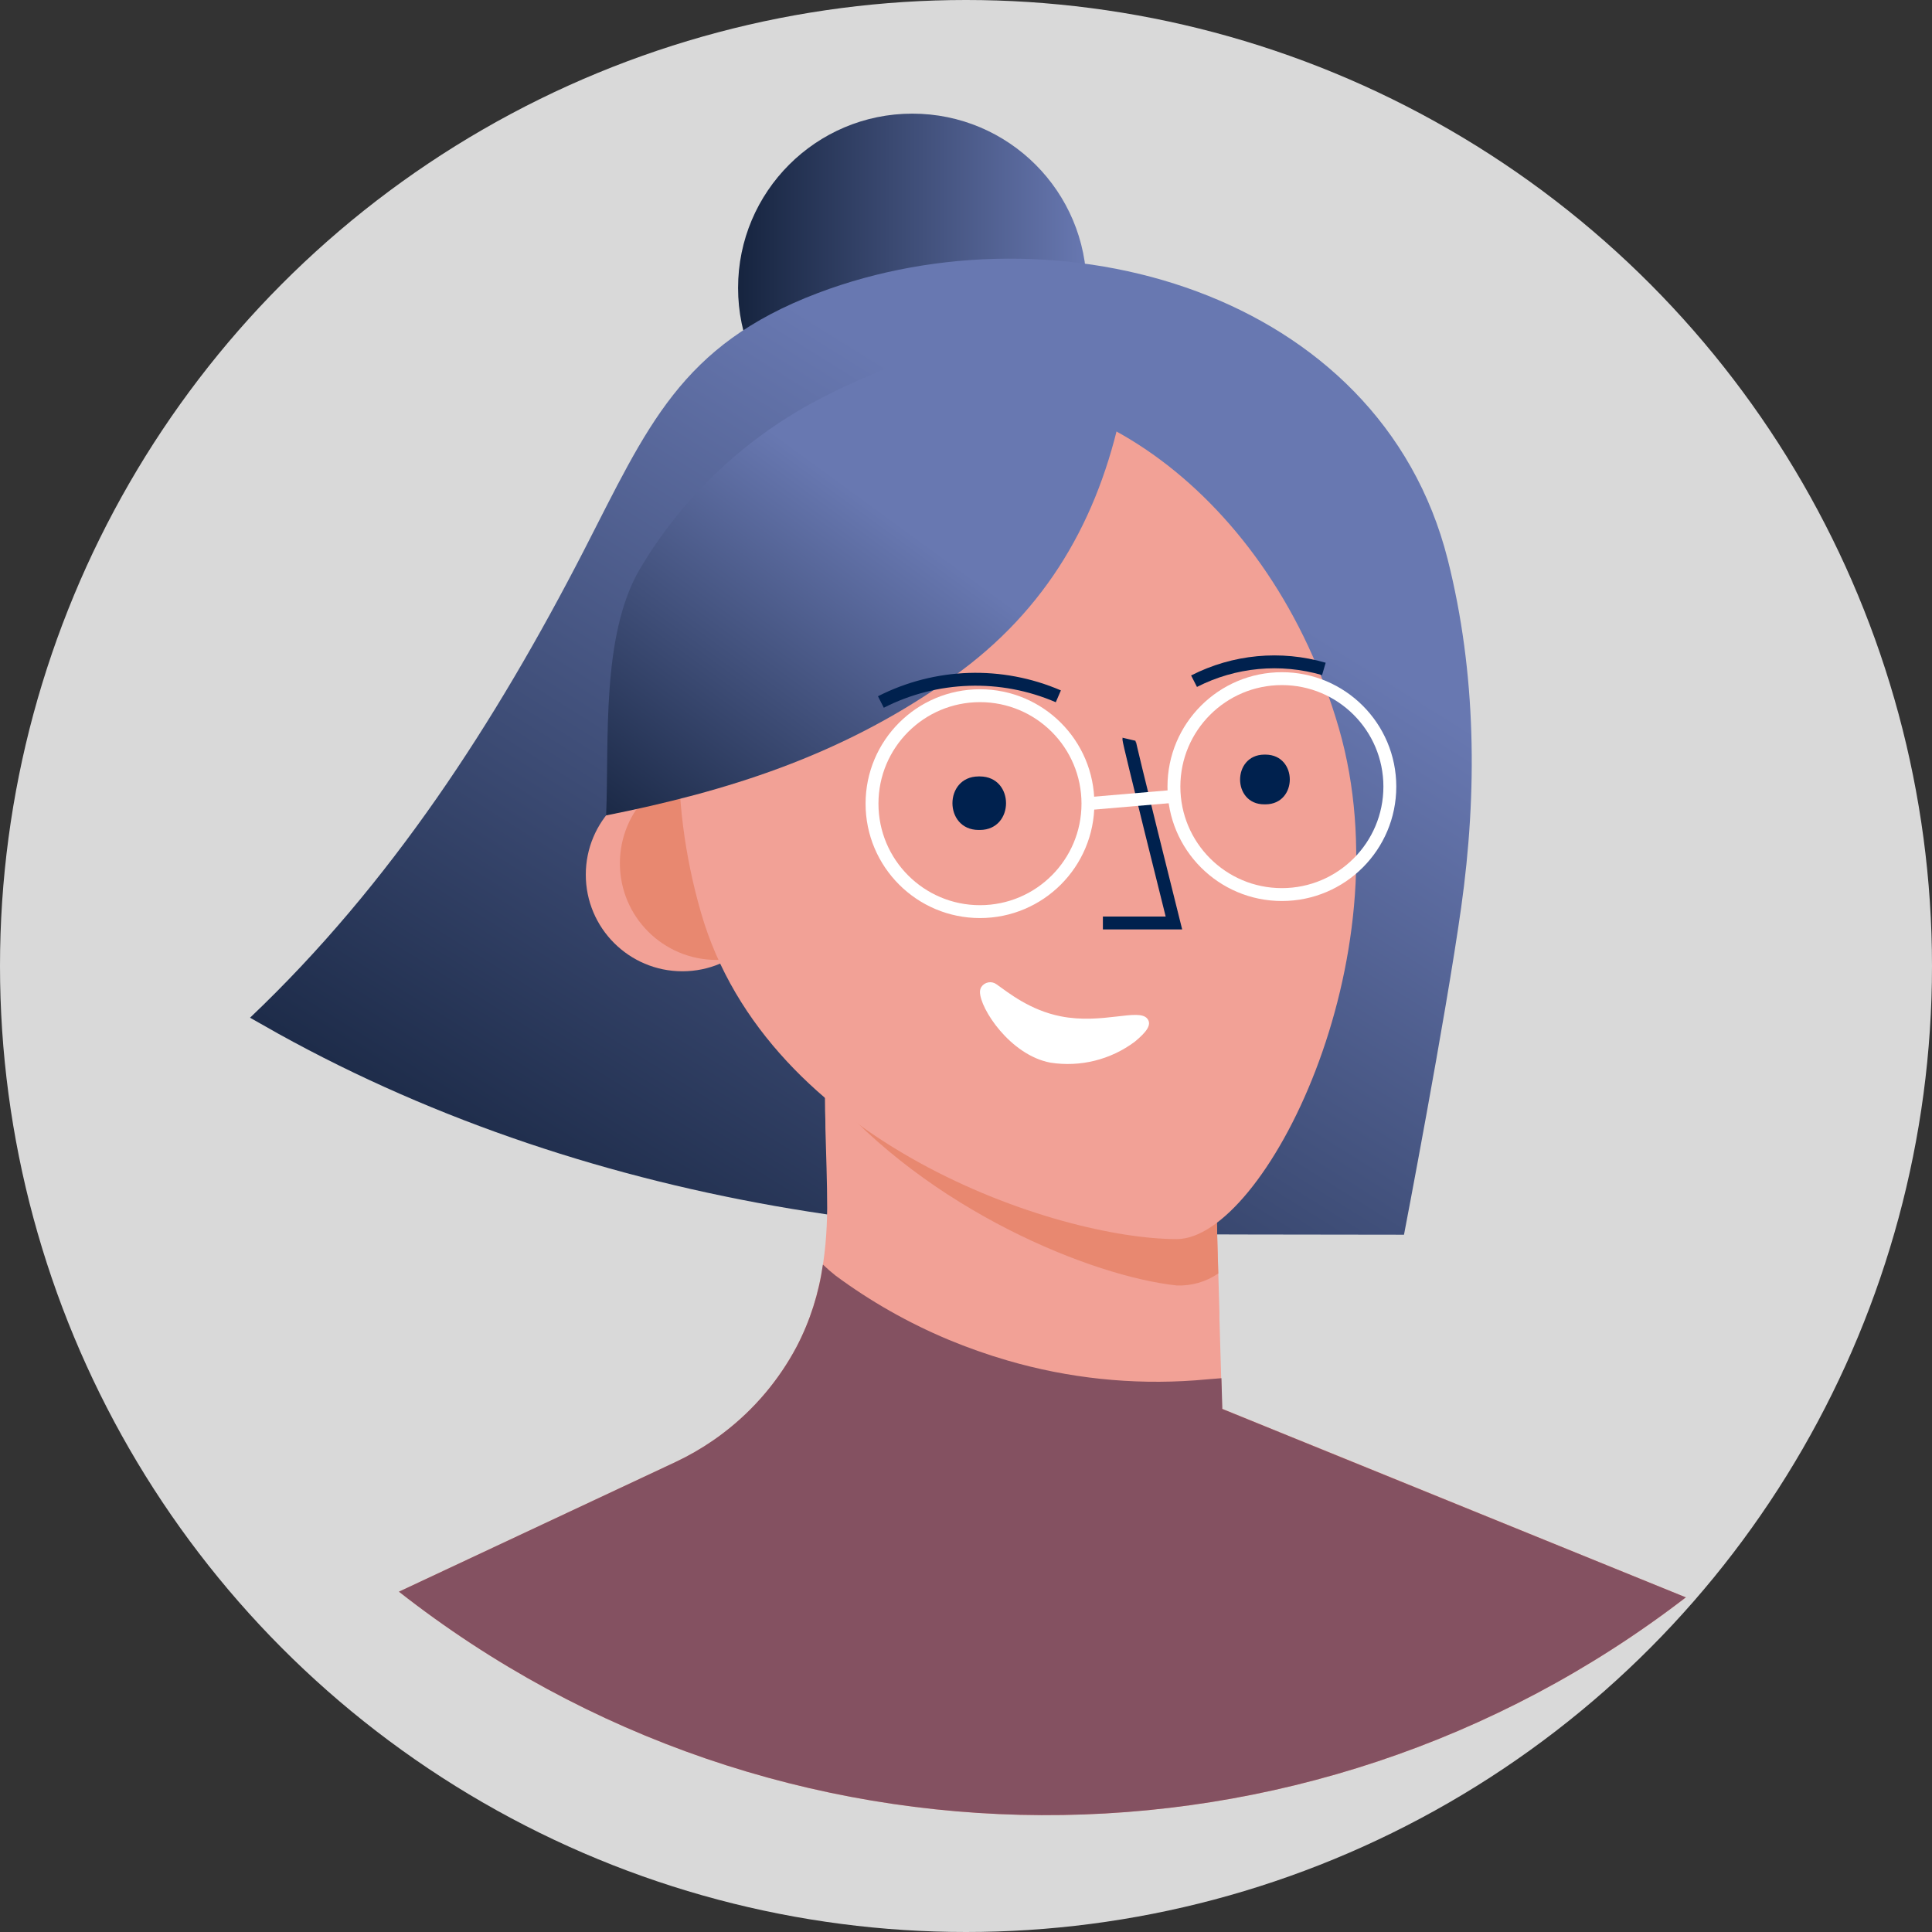 <svg width="150" height="150" viewBox="0 0 150 150" fill="none" xmlns="http://www.w3.org/2000/svg">
<rect x="0" y="0" width="150" height="150" fill="#333333" stroke="none"/>
<circle cx="75" cy="75" r="75" fill="#D9D9D9"/>
<ellipse cx="70.835" cy="22.354" rx="13.531" ry="13.531" fill="url(#paint0_linear_407_11456)"/>
<path d="M82.527 95.784C75.459 95.661 68.41 95.015 61.438 93.851C47.55 91.531 33.953 87.097 21.618 80.263C20.885 79.853 20.153 79.438 19.412 79.015C30.349 68.634 38.466 56.074 45.327 42.75C50.268 33.137 52.827 26.797 63.499 22.751C82.055 15.723 107.122 22.557 112.399 43.434C114.627 52.257 114.71 61.482 113.444 70.46C112.222 79.143 109.006 95.863 109.006 95.863C109.006 95.863 85.99 95.846 82.527 95.784Z" fill="url(#paint1_linear_407_11456)"/>
<path d="M130.893 124.019C101.401 146.727 60.265 146.545 30.975 123.578L52.443 113.515C53.1 113.204 53.74 112.859 54.362 112.482L54.856 112.174C55.032 112.063 55.205 111.949 55.377 111.829C58.086 109.96 60.305 107.466 61.849 104.559C63.613 101.228 64.196 97.549 64.222 93.799C64.222 91.738 64.138 89.678 64.085 87.622C64.085 87.157 64.077 86.694 64.059 86.232C64.041 84.832 64.027 83.434 64.015 82.037H64.046L64.888 82.478L67.182 83.665L80.546 85.937L94.275 88.275L94.588 98.863L94.677 101.899V102.371L94.884 109.372L99.944 111.432L103.915 113.038L130.893 124.019Z" fill="#F2A196"/>
<path d="M94.588 98.872C93.637 99.523 92.501 99.85 91.35 99.803C84.825 99.101 72.097 93.988 64.085 84.525C64.085 84.06 64.076 83.597 64.059 83.135V82.046L64.901 82.487L67.196 83.674L80.559 85.946L94.288 88.284L94.588 98.872Z" fill="#E88870"/>
<circle cx="52.981" cy="67.91" r="7.5" fill="#F2A196"/>
<ellipse cx="55.628" cy="67.028" rx="7.5" ry="7.5" fill="#E88870"/>
<path d="M103.955 56.554C109.138 74.501 98.131 96.203 91.363 96.203C82.099 96.203 59.599 88.8 54.424 70.853C49.249 52.906 56.113 35.153 69.79 31.204C83.466 27.256 98.775 38.621 103.955 56.554Z" fill="#F2A196"/>
<path d="M76.09 60.282C78.781 60.304 78.781 64.416 76.09 64.438H75.966C73.275 64.416 73.275 60.304 75.966 60.282H76.085H76.09Z" fill="#00214E"/>
<path d="M98.263 58.588C100.765 58.61 100.765 62.426 98.263 62.449H98.153C95.656 62.449 95.656 58.61 98.153 58.588H98.263Z" fill="#00214E"/>
<circle cx="76.085" cy="62.396" r="8.382" stroke="white"/>
<ellipse cx="99.525" cy="61.072" rx="8.382" ry="8.382" stroke="white"/>
<path d="M86.881 32.691C84.979 40.941 80.837 47.947 73.266 53.051C65.096 58.707 56.471 61.434 47.06 63.309C47.298 57.525 46.663 49.39 49.646 44.232C53.03 38.506 57.974 33.861 63.9 30.838C70.434 27.463 80.541 24.154 87.882 26.493C87.678 28.578 87.344 30.648 86.881 32.691Z" fill="url(#paint2_linear_407_11456)"/>
<path d="M87.648 57.393C87.613 57.543 91.143 71.66 91.143 71.66H85.628" stroke="#00214E"/>
<path d="M92.705 52.888C95.82 51.296 99.427 50.955 102.785 51.935" stroke="#00214E"/>
<path d="M68.391 54.503C72.69 52.314 77.74 52.152 82.169 54.062" stroke="#00214E"/>
<path d="M84.468 62.396L91.143 61.826" stroke="white"/>
<path d="M130.888 124.019C101.397 146.727 60.261 146.545 30.971 123.578L52.438 113.515C53.461 113.034 54.442 112.47 55.372 111.829C55.654 111.635 55.937 111.432 56.206 111.221C58.544 109.432 60.469 107.16 61.849 104.559C62.888 102.564 63.579 100.407 63.891 98.179C64.203 98.481 64.53 98.767 64.871 99.035C67.576 101.036 70.512 102.703 73.615 104.003C75.121 104.631 76.662 105.175 78.23 105.631C82.952 107.008 87.882 107.529 92.788 107.171C93.468 107.118 94.152 107.051 94.831 107.003L94.897 109.244V109.39L100.235 111.56L130.888 124.019Z" fill="#845161"/>
<path d="M76.183 76.641C76.305 76.448 76.503 76.315 76.728 76.273C76.953 76.231 77.185 76.284 77.369 76.421C78.283 77.065 79.959 78.432 82.341 78.904C85.588 79.553 88.408 78.251 89.078 79.09C89.458 79.562 88.994 80.14 88.108 80.876C86.232 82.279 83.87 82.866 81.556 82.504C78.428 81.918 76.085 78.3 76.085 77.016C76.084 76.885 76.118 76.755 76.183 76.641Z" fill="white"/>
<defs>
<linearGradient id="paint0_linear_407_11456" x1="57.304" y1="35.888" x2="84.371" y2="35.888" gradientUnits="userSpaceOnUse">
<stop stop-color="#16243F"/>
<stop offset="1" stop-color="#6878B1"/>
</linearGradient>
<linearGradient id="paint1_linear_407_11456" x1="77.781" y1="123.562" x2="118.097" y2="58.951" gradientUnits="userSpaceOnUse">
<stop stop-color="#16243F"/>
<stop offset="1" stop-color="#6878B1"/>
</linearGradient>
<linearGradient id="paint2_linear_407_11456" x1="60.963" y1="76.113" x2="80.934" y2="48.78" gradientUnits="userSpaceOnUse">
<stop stop-color="#16243F"/>
<stop offset="1" stop-color="#6878B1"/>
</linearGradient>
</defs>
</svg>
